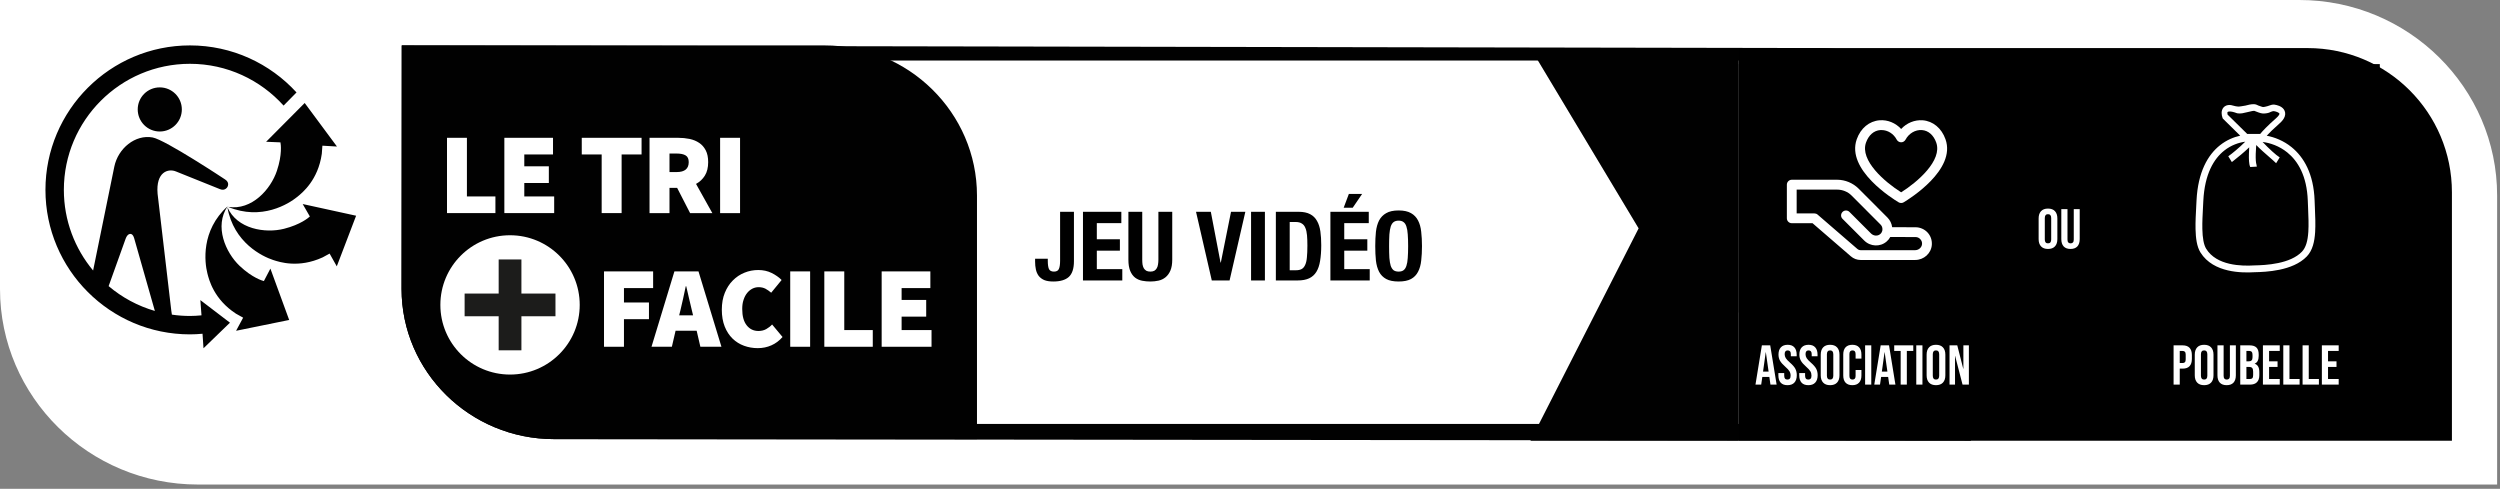 <svg width="312" height="61" viewBox="0 0 312 61" fill="none" xmlns="http://www.w3.org/2000/svg">
<rect x="0" y="0" width="312" height="61" fill="#808080" stroke="none"/>
<g clip-path="url(#clip0_72_4758)">
<path d="M24.698 60.469C11.078 60.469 0 49.521 0 36.062V0H286.948C300.563 0 311.641 10.948 311.641 24.406V60.469" fill="white"/>
<path d="M244.083 52.911H69.135C59.687 52.911 52 45.354 52 36.062V7.557H226.948C236.396 7.557 244.083 15.114 244.083 24.406V52.911ZM227 6L50.167 5.667L50.114 36.062C50.114 46.396 58.646 54.802 69.135 54.802L245.969 55V24.406C245.969 14.073 237.49 6 227 6Z" fill="#010101"/>
<path d="M102.901 5.667H50.114V36.062C50.114 46.396 58.646 54.802 69.135 54.802H121.927V24.406C121.927 14.073 113.391 5.667 102.901 5.667Z" fill="#010101"/>
<path d="M63.651 29.359C58.849 29.359 54.958 33.25 54.958 38.052C54.958 42.854 58.849 46.745 63.651 46.745C68.458 46.745 72.349 42.854 72.349 38.052C72.349 33.25 68.458 29.359 63.651 29.359Z" fill="white"/>
<path d="M69.323 39.469H65.073V43.719H62.234V39.469H57.984V36.636H62.234V32.38H65.073V36.636H69.323" fill="#1C1C1B"/>
<path d="M55.786 26.594V17.198H58.271V24.516H61.828V26.594" fill="white"/>
<path d="M62.943 26.594V17.198H69.016V19.276H65.432V20.755H68.495V22.838H65.432V24.516H69.161V26.594" fill="white"/>
<path d="M75.088 26.594V19.276H72.604V17.198H80.068V19.276H77.578V26.594" fill="white"/>
<path d="M83.552 21.474H84.448C85.448 21.474 85.953 21.062 85.953 20.234C85.953 19.828 85.823 19.547 85.568 19.396C85.312 19.239 84.938 19.161 84.448 19.161H83.552V21.474ZM81.062 26.599V17.198H84.62C85.125 17.198 85.604 17.245 86.062 17.338C86.521 17.438 86.917 17.599 87.26 17.833C87.604 18.062 87.875 18.375 88.078 18.766C88.281 19.156 88.38 19.646 88.38 20.234C88.38 20.906 88.245 21.469 87.969 21.911C87.698 22.354 87.328 22.698 86.865 22.953L88.901 26.599H86.125L84.505 23.443H83.552V26.599" fill="white"/>
<path d="M89.87 26.599H92.359V17.198H89.87V26.599Z" fill="white"/>
<path d="M75.38 43.276V33.87H81.51V35.953H77.87V37.75H80.99V39.833H77.87V43.276" fill="white"/>
<path d="M84.922 38.703L84.76 39.354H86.495L86.338 38.703C86.224 38.25 86.104 37.76 85.99 37.229C85.875 36.698 85.76 36.198 85.641 35.724H85.583C85.479 36.203 85.37 36.708 85.26 37.234C85.151 37.76 85.036 38.25 84.922 38.703ZM81.307 43.276L84.167 33.87H87.172L90.036 43.276H87.406L86.943 41.276H84.312L83.849 43.276" fill="white"/>
<path d="M94.562 43.448C93.969 43.448 93.396 43.349 92.854 43.151C92.307 42.953 91.833 42.651 91.422 42.255C91.01 41.854 90.682 41.354 90.443 40.75C90.203 40.146 90.083 39.448 90.083 38.646C90.083 37.854 90.208 37.151 90.458 36.542C90.708 35.927 91.042 35.411 91.463 34.995C91.88 34.573 92.365 34.25 92.911 34.031C93.458 33.807 94.026 33.698 94.625 33.698C95.25 33.698 95.812 33.823 96.302 34.068C96.797 34.312 97.208 34.604 97.547 34.943L96.245 36.531C96.016 36.333 95.776 36.167 95.531 36.031C95.281 35.906 95 35.839 94.682 35.839C94.401 35.839 94.141 35.901 93.896 36.026C93.651 36.151 93.432 36.333 93.245 36.562C93.057 36.792 92.906 37.078 92.797 37.417C92.682 37.75 92.63 38.135 92.63 38.557C92.63 39.448 92.812 40.125 93.187 40.599C93.557 41.068 94.047 41.307 94.651 41.307C95.021 41.307 95.344 41.229 95.63 41.068C95.911 40.906 96.156 40.719 96.359 40.495L97.661 42.057C97.255 42.521 96.792 42.87 96.266 43.099C95.74 43.333 95.172 43.448 94.562 43.448Z" fill="white"/>
<path d="M98.62 43.276H101.104V33.87H98.62V43.276Z" fill="white"/>
<path d="M102.875 43.276V33.87H105.365V41.193H108.922V43.276" fill="white"/>
<path d="M110.031 43.276V33.87H116.109V35.953H112.521V37.432H115.589V39.516H112.521V41.193H116.255V43.276" fill="white"/>
<path fill-rule="evenodd" clip-rule="evenodd" d="M16.26 29.193C16.26 29.193 15.912 29.151 15.677 29.797L13.557 35.708C15.224 37.12 17.182 38.182 19.328 38.807L16.755 29.771C16.578 29.125 16.26 29.193 16.26 29.193ZM5.672 23.698C5.672 13.755 13.76 5.667 23.703 5.667C28.963 5.667 33.708 7.932 37.005 11.536L35.391 13.177C32.51 9.979 28.338 7.963 23.703 7.963C15.026 7.963 7.969 15.021 7.969 23.698C7.969 27.521 9.344 31.031 11.62 33.76L14.266 20.797C14.74 18.51 16.885 16.755 19.052 17.156C20.641 17.458 28.094 22.396 28.094 22.396C28.729 22.802 28.375 23.349 28.375 23.349C28.375 23.349 28.073 23.875 27.448 23.604L21.979 21.406C21.005 20.995 19.432 21.432 19.667 24.188L21.38 38.786L21.453 39.266C22.188 39.375 22.938 39.432 23.703 39.432C24.188 39.432 24.672 39.401 25.146 39.354L25.005 37.453L28.698 40.271L25.396 43.464L25.276 41.651C24.755 41.698 24.234 41.729 23.703 41.729C13.76 41.729 5.672 33.641 5.672 23.698ZM19.938 16.412C18.417 16.412 17.188 15.182 17.188 13.656C17.188 12.135 18.417 10.906 19.938 10.906C21.458 10.906 22.693 12.135 22.693 13.656C22.693 15.182 21.458 16.412 19.938 16.412ZM37.105 24.564C37.736 24.054 39.7 22.47 40.161 19.193L40.234 18.182L42.052 18.286L38.026 12.854L33.213 17.693L34.979 17.766L35 17.771C35.041 17.969 35.245 19.266 34.557 21.318C33.797 23.604 31.437 26.292 28.463 25.818C32.646 27.568 36.031 25.438 37.094 24.573L37.105 24.564ZM28.375 25.849C29.578 28.609 33.115 29.141 35.448 28.552C37.521 28.026 38.505 27.172 38.672 27.016L38.661 27L37.776 25.463L44.443 26.922L42.031 33.239L41.135 31.646L40.266 32.12C37.265 33.498 34.874 32.706 34.098 32.449L34.078 32.443C32.781 32.016 29.156 30.312 28.375 25.849ZM28.406 25.745C26.713 28.234 28.151 31.51 29.896 33.172C31.489 34.682 32.766 35.036 32.932 35.078L33.745 33.521L36.089 39.932L29.463 41.281L30.344 39.646L29.448 39.146C26.689 37.349 26.082 34.917 25.882 34.116L25.875 34.089C25.542 32.76 25.047 28.786 28.406 25.745Z" fill="#010101"/>
<path d="M134.028 26.432V32.6C134.028 33.512 133.816 34.164 133.392 34.556C132.968 34.94 132.32 35.132 131.448 35.132C130.992 35.132 130.616 35.072 130.32 34.952C130.032 34.824 129.8 34.648 129.624 34.424C129.456 34.192 129.34 33.924 129.276 33.62C129.212 33.316 129.18 32.996 129.18 32.66V32.288H130.764V32.552C130.764 33.008 130.812 33.348 130.908 33.572C131.012 33.788 131.22 33.896 131.532 33.896C131.844 33.896 132.048 33.788 132.144 33.572C132.248 33.348 132.3 33.008 132.3 32.552V26.432H134.028ZM139.943 26.432V27.848H136.883V29.864H139.763V31.28H136.883V33.584H140.063V35H135.155V26.432H139.943ZM142.552 26.432V32.408C142.552 32.624 142.564 32.824 142.588 33.008C142.62 33.184 142.672 33.34 142.744 33.476C142.824 33.604 142.928 33.708 143.056 33.788C143.192 33.86 143.36 33.896 143.56 33.896C143.768 33.896 143.936 33.86 144.064 33.788C144.192 33.708 144.292 33.604 144.364 33.476C144.444 33.34 144.496 33.184 144.52 33.008C144.552 32.824 144.568 32.624 144.568 32.408V26.432H146.296V32.408C146.296 32.952 146.22 33.404 146.068 33.764C145.916 34.116 145.712 34.396 145.456 34.604C145.2 34.812 144.908 34.952 144.58 35.024C144.252 35.096 143.912 35.132 143.56 35.132C143.208 35.132 142.868 35.1 142.54 35.036C142.212 34.972 141.92 34.844 141.664 34.652C141.408 34.452 141.204 34.172 141.052 33.812C140.9 33.452 140.824 32.984 140.824 32.408V26.432H142.552ZM151.111 26.432L152.323 32.768H152.359L153.631 26.432H155.419L153.451 35H151.231L149.263 26.432H151.111ZM156.133 35V26.432H157.861V35H156.133ZM160.955 33.728H161.723C162.027 33.728 162.271 33.676 162.455 33.572C162.639 33.468 162.783 33.296 162.887 33.056C162.999 32.816 163.071 32.5 163.103 32.108C163.143 31.716 163.163 31.228 163.163 30.644C163.163 30.156 163.147 29.728 163.115 29.36C163.083 28.992 163.015 28.688 162.911 28.448C162.815 28.2 162.667 28.016 162.467 27.896C162.275 27.768 162.015 27.704 161.687 27.704H160.955V33.728ZM159.227 26.432H162.059C162.659 26.432 163.143 26.532 163.511 26.732C163.879 26.924 164.163 27.204 164.363 27.572C164.571 27.932 164.711 28.368 164.783 28.88C164.855 29.392 164.891 29.964 164.891 30.596C164.891 31.348 164.843 32.004 164.747 32.564C164.659 33.116 164.503 33.572 164.279 33.932C164.055 34.292 163.755 34.56 163.379 34.736C163.003 34.912 162.527 35 161.951 35H159.227V26.432ZM168.338 24.2H169.994L168.818 25.928H167.69L168.338 24.2ZM170.822 26.432V27.848H167.762V29.864H170.642V31.28H167.762V33.584H170.942V35H166.034V26.432H170.822ZM173.359 30.716C173.359 31.292 173.371 31.784 173.395 32.192C173.427 32.592 173.483 32.92 173.563 33.176C173.651 33.424 173.771 33.608 173.923 33.728C174.083 33.84 174.291 33.896 174.547 33.896C174.803 33.896 175.007 33.84 175.159 33.728C175.319 33.608 175.439 33.424 175.519 33.176C175.607 32.92 175.663 32.592 175.687 32.192C175.719 31.784 175.735 31.292 175.735 30.716C175.735 30.14 175.719 29.652 175.687 29.252C175.663 28.852 175.607 28.524 175.519 28.268C175.439 28.012 175.319 27.828 175.159 27.716C175.007 27.596 174.803 27.536 174.547 27.536C174.291 27.536 174.083 27.596 173.923 27.716C173.771 27.828 173.651 28.012 173.563 28.268C173.483 28.524 173.427 28.852 173.395 29.252C173.371 29.652 173.359 30.14 173.359 30.716ZM171.631 30.716C171.631 30.068 171.659 29.472 171.715 28.928C171.779 28.376 171.911 27.904 172.111 27.512C172.319 27.12 172.615 26.816 172.999 26.6C173.383 26.376 173.899 26.264 174.547 26.264C175.195 26.264 175.711 26.376 176.095 26.6C176.479 26.816 176.771 27.12 176.971 27.512C177.179 27.904 177.311 28.376 177.367 28.928C177.431 29.472 177.463 30.068 177.463 30.716C177.463 31.372 177.431 31.972 177.367 32.516C177.311 33.06 177.179 33.528 176.971 33.92C176.771 34.312 176.479 34.612 176.095 34.82C175.711 35.028 175.195 35.132 174.547 35.132C173.899 35.132 173.383 35.028 172.999 34.82C172.615 34.612 172.319 34.312 172.111 33.92C171.911 33.528 171.779 33.06 171.715 32.516C171.659 31.972 171.631 31.372 171.631 30.716Z" fill="black"/>
<path d="M191 6H217V55H210H191L204.5 28.5L191 6Z" fill="#010101"/>
<path d="M217 6H288C297.941 6 306 14.059 306 24V55H217V6Z" fill="black"/>
<rect x="217" y="8" width="31" height="31" fill="black"/>
<path d="M219.881 43.1H220.924L221.722 48H220.952L220.812 47.027V47.041H219.937L219.797 48H219.083L219.881 43.1ZM220.721 46.376L220.378 43.954H220.364L220.028 46.376H220.721ZM223.076 48.07C222.703 48.07 222.42 47.965 222.229 47.755C222.038 47.54 221.942 47.235 221.942 46.838V46.558H222.67V46.894C222.67 47.211 222.803 47.37 223.069 47.37C223.2 47.37 223.298 47.333 223.363 47.258C223.433 47.179 223.468 47.053 223.468 46.88C223.468 46.675 223.421 46.495 223.328 46.341C223.235 46.182 223.062 45.993 222.81 45.774C222.493 45.494 222.271 45.242 222.145 45.018C222.019 44.789 221.956 44.533 221.956 44.248C221.956 43.861 222.054 43.562 222.25 43.352C222.446 43.137 222.731 43.03 223.104 43.03C223.473 43.03 223.75 43.137 223.937 43.352C224.128 43.562 224.224 43.865 224.224 44.262V44.465H223.496V44.213C223.496 44.045 223.463 43.924 223.398 43.849C223.333 43.77 223.237 43.73 223.111 43.73C222.854 43.73 222.726 43.886 222.726 44.199C222.726 44.376 222.773 44.542 222.866 44.696C222.964 44.85 223.139 45.037 223.391 45.256C223.713 45.536 223.935 45.79 224.056 46.019C224.177 46.248 224.238 46.516 224.238 46.824C224.238 47.225 224.138 47.533 223.937 47.748C223.741 47.963 223.454 48.07 223.076 48.07ZM225.681 48.07C225.307 48.07 225.025 47.965 224.834 47.755C224.642 47.54 224.547 47.235 224.547 46.838V46.558H225.275V46.894C225.275 47.211 225.408 47.37 225.674 47.37C225.804 47.37 225.902 47.333 225.968 47.258C226.038 47.179 226.073 47.053 226.073 46.88C226.073 46.675 226.026 46.495 225.933 46.341C225.839 46.182 225.667 45.993 225.415 45.774C225.097 45.494 224.876 45.242 224.75 45.018C224.624 44.789 224.561 44.533 224.561 44.248C224.561 43.861 224.659 43.562 224.855 43.352C225.051 43.137 225.335 43.03 225.709 43.03C226.077 43.03 226.355 43.137 226.542 43.352C226.733 43.562 226.829 43.865 226.829 44.262V44.465H226.101V44.213C226.101 44.045 226.068 43.924 226.003 43.849C225.937 43.77 225.842 43.73 225.716 43.73C225.459 43.73 225.331 43.886 225.331 44.199C225.331 44.376 225.377 44.542 225.471 44.696C225.569 44.85 225.744 45.037 225.996 45.256C226.318 45.536 226.539 45.79 226.661 46.019C226.782 46.248 226.843 46.516 226.843 46.824C226.843 47.225 226.742 47.533 226.542 47.748C226.346 47.963 226.059 48.07 225.681 48.07ZM228.397 48.07C228.019 48.07 227.73 47.963 227.529 47.748C227.328 47.533 227.228 47.23 227.228 46.838V44.262C227.228 43.87 227.328 43.567 227.529 43.352C227.73 43.137 228.019 43.03 228.397 43.03C228.775 43.03 229.064 43.137 229.265 43.352C229.466 43.567 229.566 43.87 229.566 44.262V46.838C229.566 47.23 229.466 47.533 229.265 47.748C229.064 47.963 228.775 48.07 228.397 48.07ZM228.397 47.37C228.663 47.37 228.796 47.209 228.796 46.887V44.213C228.796 43.891 228.663 43.73 228.397 43.73C228.131 43.73 227.998 43.891 227.998 44.213V46.887C227.998 47.209 228.131 47.37 228.397 47.37ZM231.172 48.07C230.803 48.07 230.521 47.965 230.325 47.755C230.133 47.545 230.038 47.249 230.038 46.866V44.234C230.038 43.851 230.133 43.555 230.325 43.345C230.521 43.135 230.803 43.03 231.172 43.03C231.54 43.03 231.82 43.135 232.012 43.345C232.208 43.555 232.306 43.851 232.306 44.234V44.752H231.578V44.185C231.578 43.882 231.449 43.73 231.193 43.73C230.936 43.73 230.808 43.882 230.808 44.185V46.922C230.808 47.221 230.936 47.37 231.193 47.37C231.449 47.37 231.578 47.221 231.578 46.922V46.173H232.306V46.866C232.306 47.249 232.208 47.545 232.012 47.755C231.82 47.965 231.54 48.07 231.172 48.07ZM232.766 43.1H233.536V48H232.766V43.1ZM234.708 43.1H235.751L236.549 48H235.779L235.639 47.027V47.041H234.764L234.624 48H233.91L234.708 43.1ZM235.548 46.376L235.205 43.954H235.191L234.855 46.376H235.548ZM237.203 43.8H236.398V43.1H238.778V43.8H237.973V48H237.203V43.8ZM239.151 43.1H239.921V48H239.151V43.1ZM241.611 48.07C241.233 48.07 240.944 47.963 240.743 47.748C240.542 47.533 240.442 47.23 240.442 46.838V44.262C240.442 43.87 240.542 43.567 240.743 43.352C240.944 43.137 241.233 43.03 241.611 43.03C241.989 43.03 242.278 43.137 242.479 43.352C242.68 43.567 242.78 43.87 242.78 44.262V46.838C242.78 47.23 242.68 47.533 242.479 47.748C242.278 47.963 241.989 48.07 241.611 48.07ZM241.611 47.37C241.877 47.37 242.01 47.209 242.01 46.887V44.213C242.01 43.891 241.877 43.73 241.611 43.73C241.345 43.73 241.212 43.891 241.212 44.213V46.887C241.212 47.209 241.345 47.37 241.611 47.37ZM243.301 43.1H244.267L245.016 46.033H245.03V43.1H245.716V48H244.925L244.001 44.423H243.987V48H243.301V43.1Z" fill="white"/>
<path d="M239.01 31.222H232.203C232.051 31.222 231.908 31.163 231.79 31.061L226.83 26.776C226.72 26.683 226.577 26.633 226.433 26.633H224.223V23.664H229.276C229.951 23.664 230.609 23.933 231.081 24.406L234.691 28.025C234.852 28.185 234.936 28.396 234.928 28.624C234.928 28.683 234.919 28.733 234.911 28.784C234.911 28.801 234.902 28.818 234.902 28.826C234.86 28.978 234.776 29.113 234.649 29.214C234.337 29.492 233.823 29.459 233.502 29.138L230.811 26.447C230.575 26.211 230.187 26.211 229.951 26.447C229.706 26.692 229.706 27.08 229.951 27.316L232.642 30.007C233.418 30.791 234.658 30.842 235.459 30.134C235.645 29.973 235.796 29.788 235.906 29.577L239.061 29.585C239.289 29.585 239.5 29.678 239.651 29.847C239.812 30.015 239.888 30.226 239.871 30.454C239.845 30.876 239.457 31.222 239.01 31.222ZM239.061 28.362L236.142 28.354C236.083 27.907 235.881 27.476 235.56 27.156L231.95 23.537C231.241 22.837 230.271 22.432 229.276 22.432H223.616C223.278 22.432 223 22.71 223 23.048V27.24C223 27.586 223.278 27.856 223.616 27.856H226.205L230.988 31.989C231.326 32.285 231.764 32.445 232.203 32.445H239.01C240.107 32.445 241.026 31.61 241.094 30.538C241.128 29.965 240.942 29.425 240.546 29.003C240.166 28.598 239.618 28.362 239.061 28.362Z" fill="white"/>
<path d="M232.878 17.793C233.207 16.865 233.856 16.291 234.666 16.232C234.717 16.232 234.767 16.232 234.818 16.232C235.586 16.232 236.328 16.688 236.716 17.438C236.826 17.632 237.037 17.759 237.264 17.759C237.492 17.759 237.694 17.632 237.804 17.438C238.226 16.645 239.036 16.173 239.854 16.232C240.664 16.291 241.313 16.865 241.642 17.793C242.435 20.028 239.289 22.727 237.264 24.001C235.24 22.727 232.085 20.028 232.878 17.793ZM236.952 25.25C237.045 25.308 237.155 25.334 237.264 25.334C237.374 25.334 237.484 25.308 237.576 25.25C238.251 24.845 244.156 21.201 242.798 17.379C242.309 15.996 241.237 15.11 239.947 15.009C238.943 14.941 237.956 15.346 237.264 16.097C236.573 15.346 235.586 14.933 234.582 15.009C233.283 15.11 232.211 15.996 231.722 17.379C230.373 21.201 236.269 24.845 236.952 25.25Z" fill="white"/>
<path d="M255.59 31.07C255.212 31.07 254.923 30.963 254.722 30.748C254.522 30.533 254.421 30.23 254.421 29.838V27.262C254.421 26.87 254.522 26.567 254.722 26.352C254.923 26.137 255.212 26.03 255.59 26.03C255.968 26.03 256.258 26.137 256.458 26.352C256.659 26.567 256.759 26.87 256.759 27.262V29.838C256.759 30.23 256.659 30.533 256.458 30.748C256.258 30.963 255.968 31.07 255.59 31.07ZM255.59 30.37C255.856 30.37 255.989 30.209 255.989 29.887V27.213C255.989 26.891 255.856 26.73 255.59 26.73C255.324 26.73 255.191 26.891 255.191 27.213V29.887C255.191 30.209 255.324 30.37 255.59 30.37ZM258.4 31.07C258.027 31.07 257.742 30.965 257.546 30.755C257.35 30.54 257.252 30.235 257.252 29.838V26.1H258.022V29.894C258.022 30.062 258.055 30.183 258.12 30.258C258.19 30.333 258.288 30.37 258.414 30.37C258.54 30.37 258.636 30.333 258.701 30.258C258.771 30.183 258.806 30.062 258.806 29.894V26.1H259.548V29.838C259.548 30.235 259.45 30.54 259.254 30.755C259.058 30.965 258.773 31.07 258.4 31.07Z" fill="white"/>
<rect x="266" y="8" width="31" height="31" fill="black"/>
<path fill-rule="evenodd" clip-rule="evenodd" d="M279.109 14.106C278.715 13.959 278.442 13.911 278.26 13.914C278.076 13.916 278.017 13.97 278.005 13.983C277.994 13.995 277.976 14.024 277.975 14.103C277.974 14.163 277.984 14.234 278.004 14.306L280.457 16.719H282.07C282.35 16.373 282.982 15.694 284.041 14.766C284.332 14.511 284.438 14.335 284.469 14.243C284.486 14.191 284.48 14.182 284.466 14.164L284.464 14.161C284.428 14.111 284.342 14.044 284.193 13.982C284.059 13.925 283.904 13.887 283.762 13.867C283.659 13.869 283.582 13.893 283.446 13.942L283.419 13.952C283.371 13.97 283.335 13.988 283.3 14.006C283.226 14.044 283.15 14.083 282.951 14.12C282.636 14.18 282.41 14.185 282.155 14.124C281.99 14.085 281.808 14.014 281.587 13.929C281.511 13.9 281.429 13.868 281.342 13.836L281.34 13.836C281.335 13.835 281.315 13.833 281.278 13.834C281.224 13.836 281.153 13.845 281.066 13.86C280.894 13.89 280.691 13.941 280.477 13.995L280.464 13.998C280.252 14.05 280.026 14.107 279.837 14.137C279.742 14.152 279.644 14.163 279.554 14.161L279.525 14.16C279.431 14.159 279.201 14.157 279.109 14.106ZM280.242 13.176C279.947 13.243 279.406 13.302 279.406 13.302C279.09 13.291 278.86 13.228 278.667 13.175C278.513 13.133 278.383 13.097 278.251 13.099C277.953 13.103 277.694 13.192 277.508 13.396C277.321 13.602 277.262 13.865 277.259 14.092C277.257 14.315 277.307 14.53 277.37 14.702L277.402 14.791L279.578 16.932C278.757 17.113 277.88 17.479 277.072 18.114C275.533 19.326 274.301 21.472 274.126 25.024C274.115 25.255 274.102 25.49 274.09 25.726C274.038 26.698 273.984 27.698 274.004 28.602C274.029 29.71 274.162 30.776 274.615 31.504C275.429 32.813 276.76 33.446 278.037 33.744C279.31 34.042 280.582 34.019 281.369 33.972C282.089 33.958 283.275 33.915 284.49 33.66C285.701 33.406 287.004 32.928 287.895 31.999C288.611 31.252 288.855 30.15 288.929 28.97C288.987 28.041 288.943 26.991 288.898 25.922L288.898 25.922L288.898 25.922C288.886 25.625 288.873 25.327 288.863 25.03C288.746 21.692 287.518 19.598 285.98 18.358C284.982 17.554 283.871 17.124 282.887 16.938C283.206 16.591 283.724 16.073 284.477 15.412C284.806 15.124 285.036 14.835 285.137 14.534C285.251 14.195 285.189 13.88 285.014 13.64C284.86 13.429 284.636 13.298 284.439 13.216C284.234 13.131 284.014 13.079 283.824 13.054L283.803 13.051H283.782C283.552 13.051 283.386 13.109 283.23 13.165L283.204 13.175C283.062 13.226 282.907 13.282 282.663 13.328C282.449 13.369 282.436 13.366 282.355 13.344L282.355 13.344L282.355 13.344C282.339 13.339 282.32 13.334 282.297 13.328C282.176 13.299 282.051 13.252 281.854 13.176C281.847 13.173 281.833 13.166 281.815 13.156C281.723 13.109 281.511 13 281.269 13C280.911 13 280.568 13.091 280.362 13.145C280.314 13.158 280.273 13.168 280.242 13.176ZM277.598 18.783C276.294 19.81 275.141 21.702 274.975 25.066C274.964 25.306 274.951 25.547 274.938 25.787L274.938 25.787L274.938 25.787C274.886 26.756 274.835 27.715 274.854 28.584C274.879 29.684 275.017 30.54 275.337 31.055C275.986 32.099 277.071 32.646 278.23 32.916C279.389 33.187 280.569 33.168 281.327 33.123L281.336 33.122L281.345 33.122C282.051 33.109 283.176 33.067 284.316 32.828C285.465 32.587 286.566 32.157 287.281 31.411C287.778 30.892 288.009 30.054 288.08 28.917C288.136 28.037 288.094 27.048 288.05 25.987L288.05 25.987C288.037 25.683 288.024 25.374 288.013 25.06C287.903 21.936 286.769 20.086 285.447 19.02C284.443 18.212 283.307 17.835 282.37 17.716C283.146 18.53 284.026 19.349 284.507 19.645L284.061 20.369C283.86 20.167 283.557 19.904 283.208 19.599L283.208 19.599C282.705 19.161 282.106 18.64 281.574 18.099C281.548 18.445 281.525 18.832 281.515 19.2C281.507 19.516 281.509 19.81 281.526 20.048C281.534 20.167 281.546 20.265 281.56 20.342C281.567 20.38 281.574 20.409 281.581 20.431C281.587 20.452 281.591 20.461 281.591 20.462L281.652 20.794L280.831 20.842C280.732 20.644 280.696 20.361 280.678 20.108C280.659 19.832 280.657 19.508 280.666 19.178C280.672 18.916 280.685 18.645 280.702 18.386C280.011 19.053 279.284 19.631 278.748 20.057C278.673 20.117 278.601 20.173 278.535 20.227L278.089 19.503C278.561 19.174 279.435 18.457 280.209 17.683C279.385 17.793 278.447 18.114 277.598 18.783Z" fill="white"/>
<path d="M271.263 43.1H272.397C272.78 43.1 273.067 43.203 273.258 43.408C273.449 43.613 273.545 43.914 273.545 44.311V44.794C273.545 45.191 273.449 45.492 273.258 45.697C273.067 45.902 272.78 46.005 272.397 46.005H272.033V48H271.263V43.1ZM272.397 45.305C272.523 45.305 272.616 45.27 272.677 45.2C272.742 45.13 272.775 45.011 272.775 44.843V44.262C272.775 44.094 272.742 43.975 272.677 43.905C272.616 43.835 272.523 43.8 272.397 43.8H272.033V45.305H272.397ZM275.076 48.07C274.698 48.07 274.409 47.963 274.208 47.748C274.008 47.533 273.907 47.23 273.907 46.838V44.262C273.907 43.87 274.008 43.567 274.208 43.352C274.409 43.137 274.698 43.03 275.076 43.03C275.454 43.03 275.744 43.137 275.944 43.352C276.145 43.567 276.245 43.87 276.245 44.262V46.838C276.245 47.23 276.145 47.533 275.944 47.748C275.744 47.963 275.454 48.07 275.076 48.07ZM275.076 47.37C275.342 47.37 275.475 47.209 275.475 46.887V44.213C275.475 43.891 275.342 43.73 275.076 43.73C274.81 43.73 274.677 43.891 274.677 44.213V46.887C274.677 47.209 274.81 47.37 275.076 47.37ZM277.886 48.07C277.513 48.07 277.228 47.965 277.032 47.755C276.836 47.54 276.738 47.235 276.738 46.838V43.1H277.508V46.894C277.508 47.062 277.541 47.183 277.606 47.258C277.676 47.333 277.774 47.37 277.9 47.37C278.026 47.37 278.122 47.333 278.187 47.258C278.257 47.183 278.292 47.062 278.292 46.894V43.1H279.034V46.838C279.034 47.235 278.936 47.54 278.74 47.755C278.544 47.965 278.259 48.07 277.886 48.07ZM279.582 43.1H280.744C281.141 43.1 281.43 43.193 281.612 43.38C281.794 43.562 281.885 43.844 281.885 44.227V44.423C281.885 44.675 281.843 44.88 281.759 45.039C281.68 45.198 281.556 45.312 281.388 45.382V45.396C281.771 45.527 281.962 45.867 281.962 46.418V46.838C281.962 47.216 281.862 47.505 281.661 47.706C281.465 47.902 281.176 48 280.793 48H279.582V43.1ZM280.653 45.095C280.807 45.095 280.922 45.055 280.996 44.976C281.076 44.897 281.115 44.764 281.115 44.577V44.304C281.115 44.127 281.083 43.998 281.017 43.919C280.957 43.84 280.859 43.8 280.723 43.8H280.352V45.095H280.653ZM280.793 47.3C280.929 47.3 281.029 47.265 281.094 47.195C281.16 47.12 281.192 46.994 281.192 46.817V46.39C281.192 46.166 281.153 46.012 281.073 45.928C280.999 45.839 280.873 45.795 280.695 45.795H280.352V47.3H280.793ZM282.412 43.1H284.512V43.8H283.182V45.095H284.239V45.795H283.182V47.3H284.512V48H282.412V43.1ZM284.955 43.1H285.725V47.3H286.992V48H284.955V43.1ZM287.362 43.1H288.132V47.3H289.399V48H287.362V43.1ZM289.768 43.1H291.868V43.8H290.538V45.095H291.595V45.795H290.538V47.3H291.868V48H289.768V43.1Z" fill="white"/>
</g>
<defs>
<clipPath id="clip0_72_4758">
<rect width="312" height="61" fill="white"/>
</clipPath>
</defs>
</svg>
